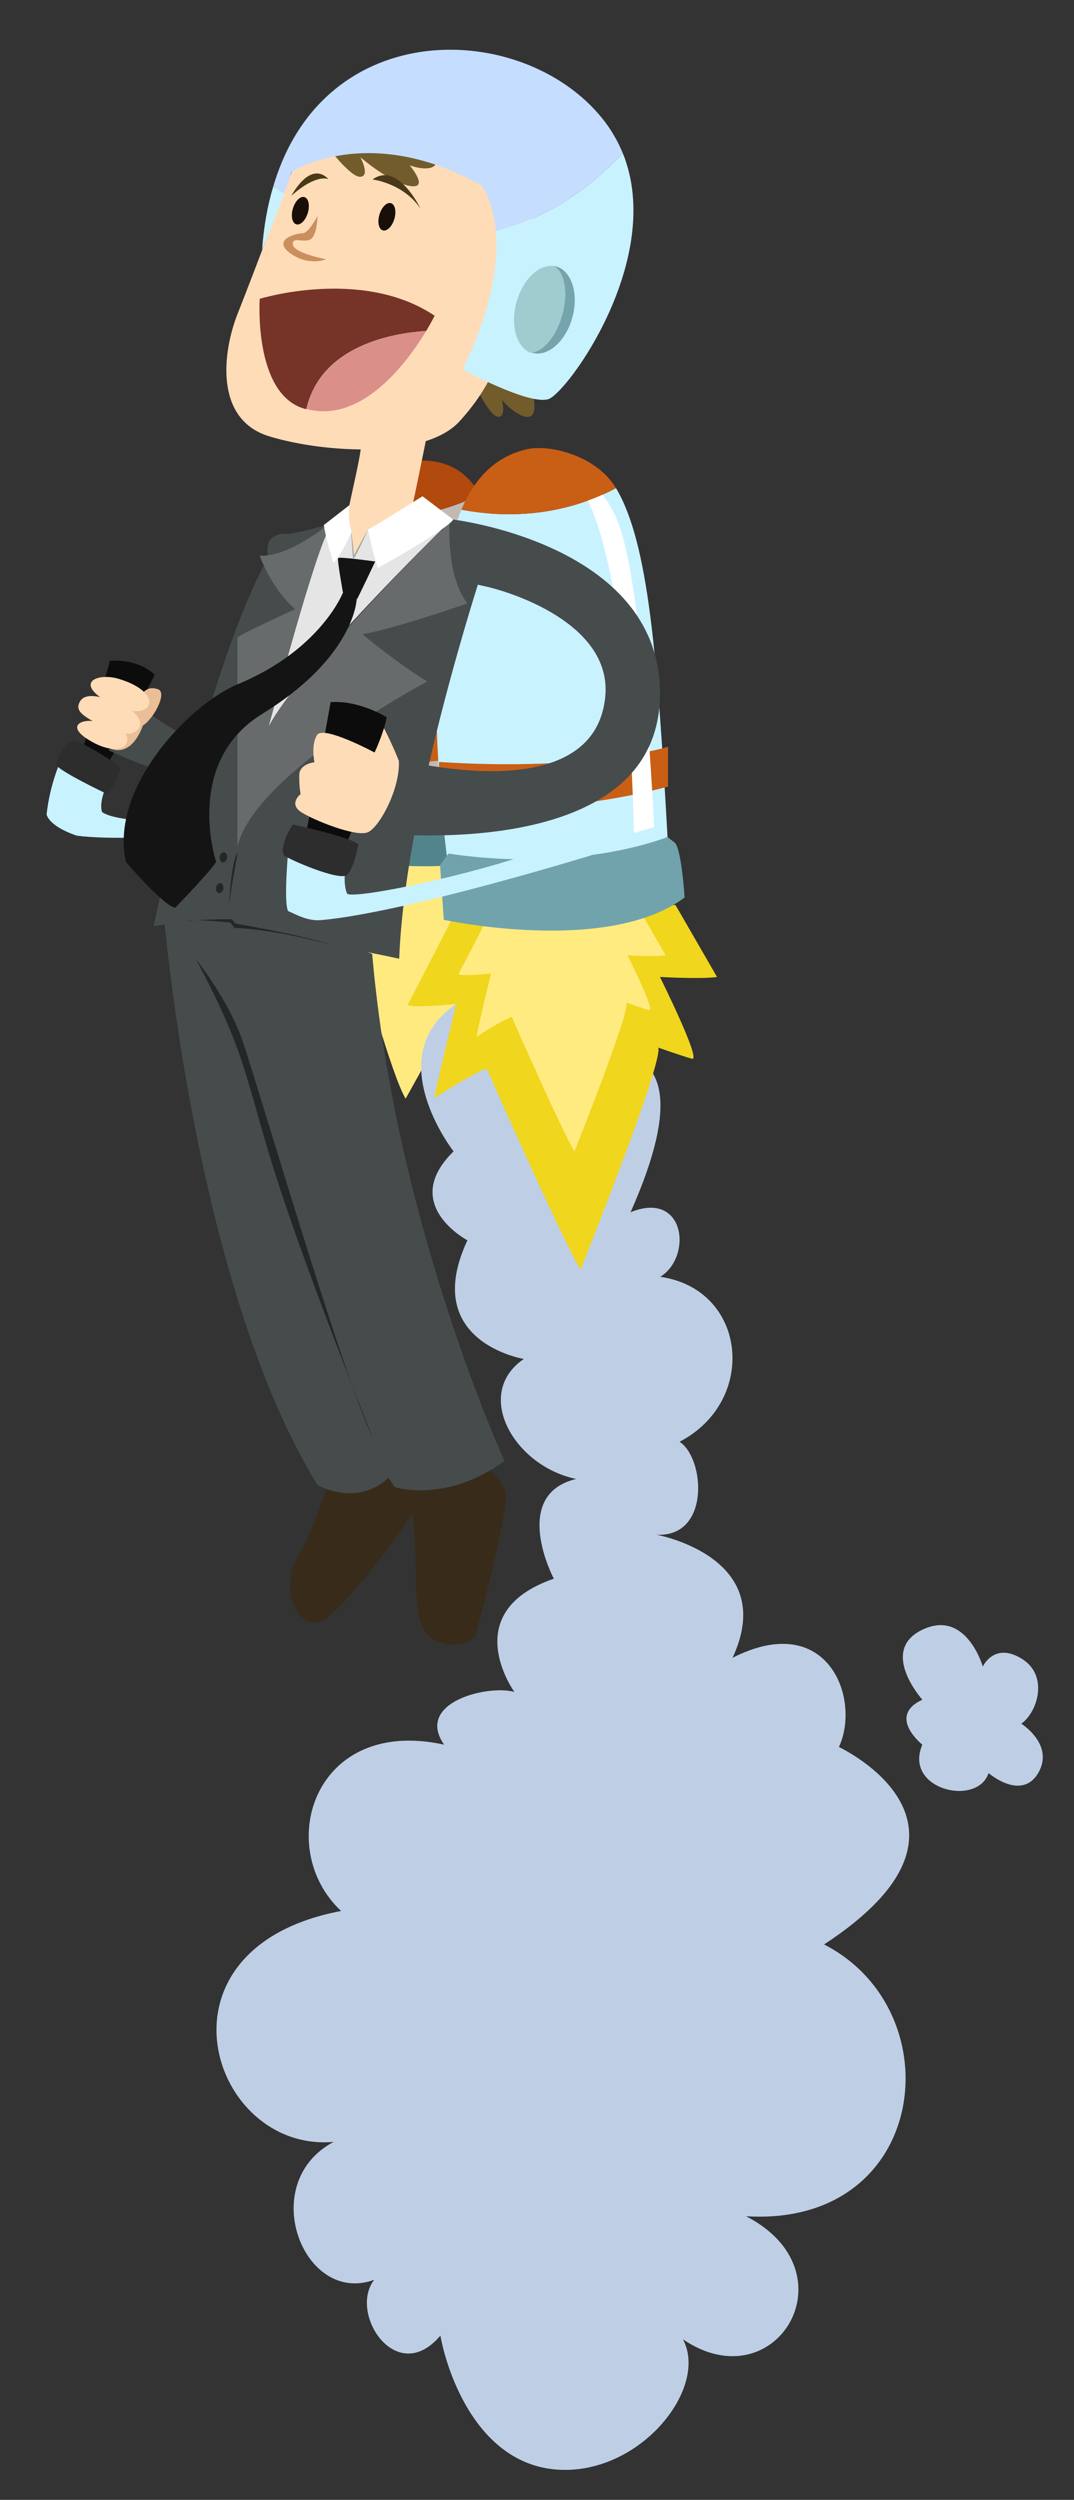 <?xml version="1.0" encoding="utf-8"?>
<!-- Generator: Adobe Illustrator 18.1.1, SVG Export Plug-In . SVG Version: 6.00 Build 0)  -->
<svg version="1.1" xmlns="http://www.w3.org/2000/svg" xmlns:xlink="http://www.w3.org/1999/xlink" x="0px" y="0px"
	 viewBox="0 0 318 739.5" enable-background="new 0 0 318 739.5" xml:space="preserve">
<rect x="0" y="0" width="318" height="739.5" fill="#333333" stroke="none"/>
<g id="Background">
</g>
<g id="Objects">
	<g>
		<path fill="#C9F2FF" d="M18.2,224.5c0,0-3.4,7.1-4.4,16.4c0,0,0.4,3.4,8.9,6.3c9.6,1.3,27.7,0.2,27.7,0.2v-4.2
			c0,0-16.3-0.1-20.2-3c-0.6-1.9,0-5.2,1.6-8.1L18.2,224.5z"/>
		<path fill="#0C0C0C" d="M24.3,222c0,0,7.8-23.9,8.2-26.5c0,0,7.8-1,13.3,4.1c0,0-11.4,22.9-13.9,26.1
			C32,225.7,28.4,223.1,24.3,222z"/>
		<path fill="#2D2D2D" d="M16.5,226.1c0,0,1.5-5.4,5-7.1c1-0.5,12.6,6.1,14.2,8.5c0,0-2.8,7.1-3.9,7.4
			C31.7,234.9,17.2,228,16.5,226.1z"/>
	</g>
	<g>
		<path fill="#FFEA80" d="M99.3,253.1c0,0-8.5,16.6-9.2,17.7s10.2,0,10.2,0s-4.1,16.7-4.6,19.8c0,0,7-4.7,11-6.3
			c0,0,9.3,34,13.4,40.7c0,0,23.7-42,22.7-45.1c0,0,5,1.8,7.1,2.3c2.1,0.5-6.8-17.2-6.8-17.2s8.9,0.5,12,0l-8.7-15.1
			C146.4,250,108.1,251.6,99.3,253.1z"/>
		<path fill="#B2490D" d="M142.1,146.2c-4.9-8.3-12-11.1-22.7-9.6c-7.4,1-12.5,6.7-15.9,15C113.5,153.4,127.7,153.7,142.1,146.2z"/>
		<path fill="#C0BAB3" d="M142.1,146.2c-14.4,7.6-28.7,7.2-38.6,5.4c-11.9,29-3.2,89.4-3.2,89.4c38.3,5.6,54.8-5.6,54.8-5.6
			C152.5,187.8,150.2,159.7,142.1,146.2z"/>
		<path fill="#52858B" d="M100.3,237.2l-2.1,2.8c0,0,0.8,12.5,0.9,13.6c0,0,40.8,8.8,60.1-5.6c0,0-0.8-12.4-2.6-13.7
			c-1.8-1.3-1.8-1.3-1.8-1.3S133,242.1,100.3,237.2z"/>
		<path fill="#C95E15" d="M97.9,224.5c0,0,23.9,4.7,57.1-4l0-9.9c0,0-19.4,6.2-57.1,3.8V224.5z"/>
	</g>
	<path fill="#BECFE5" d="M170.6,437.5c-18.4-3.8-30.6-25.2-15.5-35.5c0,0-30.8-5-16.7-35.1c0,0-20.2-10.6-4.1-26.3
		c0,0-22.1-28.2,0.8-43.6c0,0,8.7-13.3,25.4,19c0,0,56.3-25,26.2,42.6c16.2-6.6,18.4,13.2,8.8,19.1c25.7,3.7,29,36.7,5.7,48.8
		c7.5,4.8,9.2,28.3-6.8,27.5c0,0,36.4,6.6,22.5,36.4c28.2-14.3,38.1,12.1,31.5,26.4c0,0,49.6,23.1-4.4,58.4
		c38.6,19.8,30.9,83.7-23.1,80.4c32,16.5,8.8,55.1-18.7,36.4c7.7,14.3-12.3,39.7-36.4,38.6c-24.2-1.1-33.4-28.6-35.4-39.7
		c-13,15.4-27.3-6.6-19.6-16.5c-21,7.7-35-28.6-12-40.8c-36.5,3.3-56-57.3,2.2-68.3c-20-18.7-8.2-57.7,30.5-49.2
		c-8.7-12.5,12.9-17.8,20.8-15.6c0,0-17.1-23.6,11.7-33.5C163.9,467,151,442.2,170.6,437.5z"/>
	<g>
		<path fill="#F0D61D" d="M133.7,272.1c0,0-12,23.4-12.9,24.9c-0.9,1.5,14.3,0,14.3,0s-5.8,23.5-6.5,27.9c0,0,9.8-6.6,15.5-8.8
			c0,0,22,49.9,27.8,59.5c0,0,24.6-61.3,23-65.7c0,0,7.1,2.5,10,3.3c2.9,0.7-9.5-24.2-9.5-24.2s12.5,0.7,16.9,0L200,267.7
			C200,267.7,146,270,133.7,272.1z"/>
		<path fill="#FFEB80" d="M144.5,271.3c0,0-8.1,15.7-8.7,16.7s9.6,0,9.6,0s-3.9,15.7-4.3,18.7c0,0,6.6-4.4,10.4-5.9
			c0,0,14.7,33.4,18.6,39.8c0,0,16.4-41,15.4-44c0,0,4.7,1.7,6.7,2.2c2,0.5-6.4-16.2-6.4-16.2s8.4,0.5,11.3,0l-8.2-14.2
			C189,268.4,152.8,269.9,144.5,271.3z"/>
		<path fill="#C9F2FF" d="M182.4,144.4c-17.1,9-34,8.6-45.8,6.4c-14.2,34.4-3.8,106.2-3.8,106.2c45.5,6.6,65-6.6,65-6.6
			C194.7,193.8,192,160.5,182.4,144.4z"/>
		<path fill="#71A3AC" d="M132.8,252.5l-2.5,3.4c0,0,1,14.8,1.1,16.2c0,0,48.5,10.5,71.3-6.6c0,0-0.9-14.7-3-16.3s-2.1-1.6-2.1-1.6
			S171.6,258.3,132.8,252.5z"/>
		<path fill="#C95E15" d="M130,237.4c0,0,28.4,5.6,67.8-4.7l0-11.8c0,0-23.1,7.4-67.8,4.5V237.4z"/>
		<path fill="#FFFFFF" d="M163.9,138.5c0,0,14.4-0.6,20.3,19.6c5.8,20.2,8.6,69.3,9.5,86.6l-6,1.7
			C187.6,246.4,186.6,140.1,163.9,138.5z"/>
	</g>
	<path fill="#C95E15" d="M182.4,144.4c-5.9-9.8-20.1-13.2-26.9-11.4c-8.6,2.2-14.8,8-18.9,17.8C148.4,153,165.3,153.4,182.4,144.4z"
		/>
	<g>
		<path fill="#464B4C" d="M83,158c5.8-1.4,21,10.6,10.8,54.9c-8.3,36-61.7,9-61.7,9s9.4-10.1,6.3-16c0,0,26.3,27.1,43.3,7.3
			c2.9-3.4,5.8-21.5,2.1-33.6C79.7,166.3,76.2,159.6,83,158z"/>
		<g>
			<path fill="#EABE96" d="M32.1,221.1c0,0,0.1,0.1,0.3,0.2c1.4,0.7,7.1,2.7,10.5-8.4C43,212.9,29.1,212.2,32.1,221.1z"/>
			<path fill="#EABE96" d="M46.8,203.9c-2.2-0.7-4.5-0.8-7.3,5.7c-2.8,6.5-0.8,7,2.5,5.2C45.3,213.1,49.7,204.9,46.8,203.9z"/>
			<path fill="#FFDCB8" d="M35.1,200.8c-6.4-1.9-13.9,1.3-1.9,7.6C45.2,214.5,49.6,205.1,35.1,200.8z"/>
			<path fill="#FFDCB8" d="M31.9,206.8c-3.7-1.1-7.4-1.7-8.5,1.3c-0.9,2.3,1.1,3.7,6.6,6.6c5.9,3,9.6,3.1,11.2,0.6
				C42.5,213.2,40,209.2,31.9,206.8z"/>
			<path fill="#FFDCB8" d="M29.6,213.7c-5.2-1.6-11.4,1.1-1.5,6.2c4.9,2.5,8.5,1.8,9.3,0.1C38.8,217,35.6,215.5,29.6,213.7z"/>
		</g>
	</g>
	<path fill="#725C2B" d="M157.3,114.5c0,0,2.1,6.9,0,8.5s-7.6-3-8.7-4.8c0,0,1.4,5.2-1.1,5.1c-2.5-0.1-6.6-8.9-6.6-8.9
		S146.2,105.2,157.3,114.5z"/>
	<path fill="#FFDCB8" d="M89.1,43.7c0,0-14.3,38-18.7,49s-7.2,31.4,9.4,36.4c16.5,5,46.1,6.6,56.2-4.4s12.1-20.4,12.1-20.4
		s16.5-39.1,5.5-54.5C142.5,34.4,97.3,27.2,89.1,43.7z"/>
	<path fill="#CB8F5E" d="M94,63.9c0,0-2.6,5.1-4.4,5.1s-9.2,1.8-3.7,5.9c5.5,4,10.7,1.8,10.7,1.8s-9.7-1.8-9.9-4.4
		c-0.2-2.6,3.7-0.1,5.5-1.7S94,63.9,94,63.9z"/>
	
		<ellipse transform="matrix(0.958 0.288 -0.288 0.958 23.324 -30.254)" fill="#190F08" cx="114.5" cy="64.1" rx="2.3" ry="4.2"/>
	
		<ellipse transform="matrix(0.958 0.288 -0.288 0.958 21.709 -22.954)" fill="#190F08" cx="88.9" cy="62.3" rx="2.3" ry="4.2"/>
	<path fill="#725C2B" d="M96.6,42.9c0,0,7.1,9.6,10.1,9.4s0-5.8,0-5.8s8.5,7.4,14.6,8.5c6.1,1.1,0-6.1,0-6.1s5.2,2,7.4,0.1
		C130.9,47,108.3,36.6,96.6,42.9z"/>
	<g>
		<path fill="#753427" d="M76.9,88.4c0,0-1.9,28.1,13.2,32.5c0.2,0.1,0.4,0.1,0.6,0.1c4.4-19,26-22.5,35.5-23.1
			c1.6-2.7,2.5-4.5,2.5-4.5C107.2,79,76.9,88.4,76.9,88.4z"/>
		<path fill="#DA9089" d="M90.7,121c16.7,4.4,30.1-14.2,35.5-23.1C116.8,98.5,95.2,102,90.7,121z"/>
	</g>
	<path fill="#C9F2FF" d="M77.6,73.9c0,0,4-9.7,6.6-16.8c-1.2-0.7-2.3-1.3-3.3-1.9C79.2,60.8,78.1,67,77.6,73.9z"/>
	<path fill="#C5DDFF" d="M184.4,45.3c-1.5-3.6-3.5-7.1-6.1-10.3C155,6.1,95.9,4.1,80.9,55.2c1,0.6,2.1,1.3,3.3,1.9
		c1-2.7,1.8-5,2.1-6.2c0,0,22.6-14.9,56.2,3.9c0,0,3.5,4.2,4.3,13.5C159.3,65.2,172.2,58.3,184.4,45.3z"/>
	<path fill="#C9F2FF" d="M146.8,68.3c0.8,8.8-0.7,22.2-9.8,41c0,0,19.3,10.5,25.3,8.8c5.4-1.5,34.8-41.5,22.1-72.8
		C172.2,58.3,159.3,65.2,146.8,68.3z"/>
	<path fill="#75A4AC" d="M164.6,78.8c-0.3-0.1-0.6-0.1-0.8-0.2c3.3,1.6,4.5,7.8,2.7,14.4c-1.8,6.7-6,11.4-9.6,11.1
		c0.3,0.1,0.5,0.2,0.8,0.3c4.6,1.2,9.9-3.5,11.8-10.6C171.4,86.8,169.2,80,164.6,78.8z"/>
	<path fill="#A0CCD0" d="M166.5,93.1c1.8-6.7,0.6-12.9-2.7-14.4c-4.4-0.5-9.1,4.1-10.9,10.8c-1.8,6.7,0,13,4,14.8
		C160.5,104.5,164.7,99.7,166.5,93.1z"/>
	<path fill="#493918" d="M110.3,53.1c0,0,9,1,14.2,8.6C124.5,61.7,117.8,47.6,110.3,53.1z"/>
	<path fill="#493918" d="M97.3,53c0,0-3.5-1.8-11,4.9C86.3,57.9,91.7,47.3,97.3,53z"/>
	<g>
		<path fill="#382B19" d="M97.9,437.1c0,0-5.5,16.5-9.9,23.7c-4.4,7.2-1.7,18.7,5,19.3c6.6,0.6,28.7-31.2,30.9-35.3
			c2.2-4-10.4-11-10.4-11S101.7,434.9,97.9,437.1z"/>
		<path fill="#382B19" d="M120.2,433.8c0,0,2.1,12.7,2.7,23.1c0.6,10.5-1.3,25.9,6.7,28.7c8,2.8,11.2-1.7,11.2-1.7s9.9-37,8.9-42.2
			s-11.2-12.3-11.2-12.3L120.2,433.8z"/>
		<path fill="#464B4C" d="M48.3,268.5c0,0,8.8,110.7,45.7,170.8c0,0,16,9.4,26.2-8.8c0,0-12.2-25.3-23.6-67.8s-16.9-81.5-17.7-88.1
			L48.3,268.5z"/>
		<path fill="#464B4C" d="M52.6,274c0,0,11.2,20.4,17.7,30.9c6.6,10.5,33.8,119.5,46.6,135c0,0,14.8,5,32.5-7.7
			c0,0-32.3-70.3-39.2-150C110.3,282.1,69.1,266.2,52.6,274z"/>
		<path fill="#232728" d="M58,283.7c0,0,9.3,11.6,13.6,23.6c4.3,12,29.7,99.4,38.8,118.1c0,0-20.2-50.3-29.2-79.1S73,311.9,58,283.7
			z"/>
	</g>
	<path fill="#BECFE5" d="M273.1,516.1c0,0-10.6-8.4,0-13.3c0,0-13-14.5,0-20.7c13-6.2,17.9,10.9,17.9,10.9s3.3-7.3,11.4-2.4
		c8.2,4.9,4.9,15.8,0,19.3c0,0,9.9,6.2,5,14.6c-5,8.4-14.7,0-14.7,0C289.4,534.6,267.4,529.4,273.1,516.1z"/>
	<g>
		<path fill="#464B4C" d="M130.6,152.8c0,0,11,2.4,15.7,5.3c0,0-26.2,75.9-28.1,125.5c0,0-24.9-5.4-46.3-8.3
			c-0.2-1.1-0.4-1.7-1.6-1.8c-9.6-1.2-20.2-0.4-24.8,0.5c0,0,19.1-91.8,38.4-115.8c0,0,5.1-0.7,10.5-2.3S130.6,152.8,130.6,152.8z"
			/>
		<path fill="#676B6B" d="M97.7,154.7c0,0-11.8,10.1-20.8,9.7c0,0,3.4,9.7,10.5,15.8c0,0-15.1,6.9-17.1,8.3c0,0,0,36.3,0,61.9
			c0,0,9.1-30.2,9.8-36.8C80.9,206.8,95.6,161.4,97.7,154.7z"/>
		<path fill="#FFDCB8" d="M126.5,128.3c0,0-5.2,26.2-6.1,28.4c-16.4,16.5-18.5,7.7-17.7,0c-1.3-1.7,4.4-20.7,4.4-27
			C115.8,128.3,126.5,128.3,126.5,128.3z"/>
		<path fill="#232728" d="M70.3,252.2c0.3-0.5-2.4,12.5-2.6,17.3C67.8,269.5,68.1,256,70.3,252.2z"/>
		
			<ellipse transform="matrix(0.987 0.159 -0.159 0.987 41.145 -7.3)" fill="#232728" cx="66.2" cy="253.7" rx="1.1" ry="1.5"/>
		
			<ellipse transform="matrix(0.987 0.159 -0.159 0.987 42.588 -7.004)" fill="#232728" cx="65.1" cy="262.8" rx="1.1" ry="1.5"/>
		<path fill="#676B6B" d="M133.1,154.7c0,0-1,15.8,5.3,23.8c0,0-21.8,7.6-31.1,9.1c0,0,9.9,8.3,19.2,14c0,0-50.7,26.9-56.2,48.7
			c0,0,5.7-26.7,9.2-35.5S126.8,159.7,133.1,154.7z"/>
		<path fill="#E5E5E5" d="M112.8,156.9c-0.8,0.6-1.9,1.5-3,2.5l-0.9-2.7l-2.7,5.6c-0.6,0.6-0.9,1.5-1.3,2.1l-0.8-7l-1.2,1.3
			c-0.1-0.5-0.2-0.9-0.3-1.2c-4.2,0.4-6,0.7-6,0.7c-5.1,11.4-17,56.6-17,56.6c8.6-16.5,51.1-58.1,51.1-58.1
			C123.5,156.6,117.6,156.7,112.8,156.9z"/>
		<path fill="#FFFFFF" d="M125.1,146.8c0,0-14,8.8-16.2,9.9c0,0,2.1,9.1,3,11.3c0,0,20.4-11.3,22.3-14.3L125.1,146.8z"/>
		<path fill="#FFFFFF" d="M103.5,149.4c0,0-0.7,4,0.6,7.9c0,0-3.5,7.9-5.4,9.2c0,0-2.5-8.2-2.8-11.2L103.5,149.4z"/>
		<path fill="#141414" d="M111.1,166.1c0,0-10.7-1.5-11-1c-0.3,0.5,1.5,10.5,1.5,10.5s3.7,2.4,4.2,1.5S111.1,166.1,111.1,166.1z"/>
		<path fill="#141414" d="M101.5,175.4c0,0-6.6,16.9-31.1,27C56.2,208.3,32.3,233,37.3,255c0,0,11.3,13.2,14.6,13.5
			c0,0,9.9-10.2,12.1-13.5c0,0-9.8-29.4,13.6-43.8c27.5-16.9,28-33.9,28-33.9L101.5,175.4z"/>
		<path fill="#A0A3A3" d="M108.9,156.7c0,0-3.5,6.4-4.1,7.6c0,0-0.5-5.5-0.8-6.9c0,0,0.3,6.7,0.6,8
			C104.7,165.4,106.9,161.6,108.9,156.7z"/>
		<path fill="#232728" d="M55.1,272.3c-0.5,0.1,11.6-0.6,13.6-0.3l1,1.2c0,0,19.8,3.4,28.4,6.3c0,0-16.4-4.6-28.7-5l-1.2-1.6
			C68.3,273,58.4,271.8,55.1,272.3z"/>
	</g>
	<g>
		<path fill="#464B4C" d="M134.2,153.7c0,0,58.3,6.9,61.1,48.2c3.7,55.6-86.4,44.3-86.4,44.3s9.6-16.8,4.5-22.7
			c0,0,62.2,18.1,65.8-17.3c2.2-21.8-28.4-31.4-36.7-33C134.2,171.7,133,158,134.2,153.7z"/>
		<g>
			<path fill="#C9F2FF" d="M102.8,253.7c-1.7,7.7,0,10.7,0,10.7c2.3,1.6,37.1-5.4,59.2-13.6c3.7-1.4,8-6.8,10.5-8.2
				c0,0,5.2,0.7,5.8,4.6c0.2,1.4,0,2.9-3.2,5.8c0,0-55.6,17.1-80.2,19.2c-3.9,0.3-7.5-1.8-9.6-2.7c-1.4-2.6,0.1-18.6,0.1-18.6
				S98.3,251.5,102.8,253.7z"/>
			<path fill="#0C0C0C" d="M97.9,207.7c0,0-6.6,36.7-7.6,39.9c-1,3.3,8,4.7,10.8,3.8c2.9-0.9,12.9-36.2,13.4-39.2
				C114.5,212.2,106.5,207.1,97.9,207.7z"/>
			<path fill="#2D2D2D" d="M86.7,243.9c0,0,17.2,3.7,19.4,5.9c0,0-1.2,6.9-3.3,9c-2.2,2-17.3-4.6-18.6-5.7
				C83,252,84.2,247.6,86.7,243.9z"/>
		</g>
		<path fill="#FFDCB8" d="M118.1,225.1c0,0-1.5-4-4.4-9.7c-1.5,4.6-2.8,7.2-2.8,7.2s-15.1-8.1-17-5.2c-1.9,2.9-0.8,8.1-0.8,8.1
			s-4.6,0.4-4.5,4c0,3.6,0.4,5.4,0.4,5.4s-3.6,2.8,0.1,5.3c3.7,2.4,16.3,7.5,19.8,6C112.4,244.7,118.5,233.3,118.1,225.1z"/>
	</g>
</g>
</svg>
